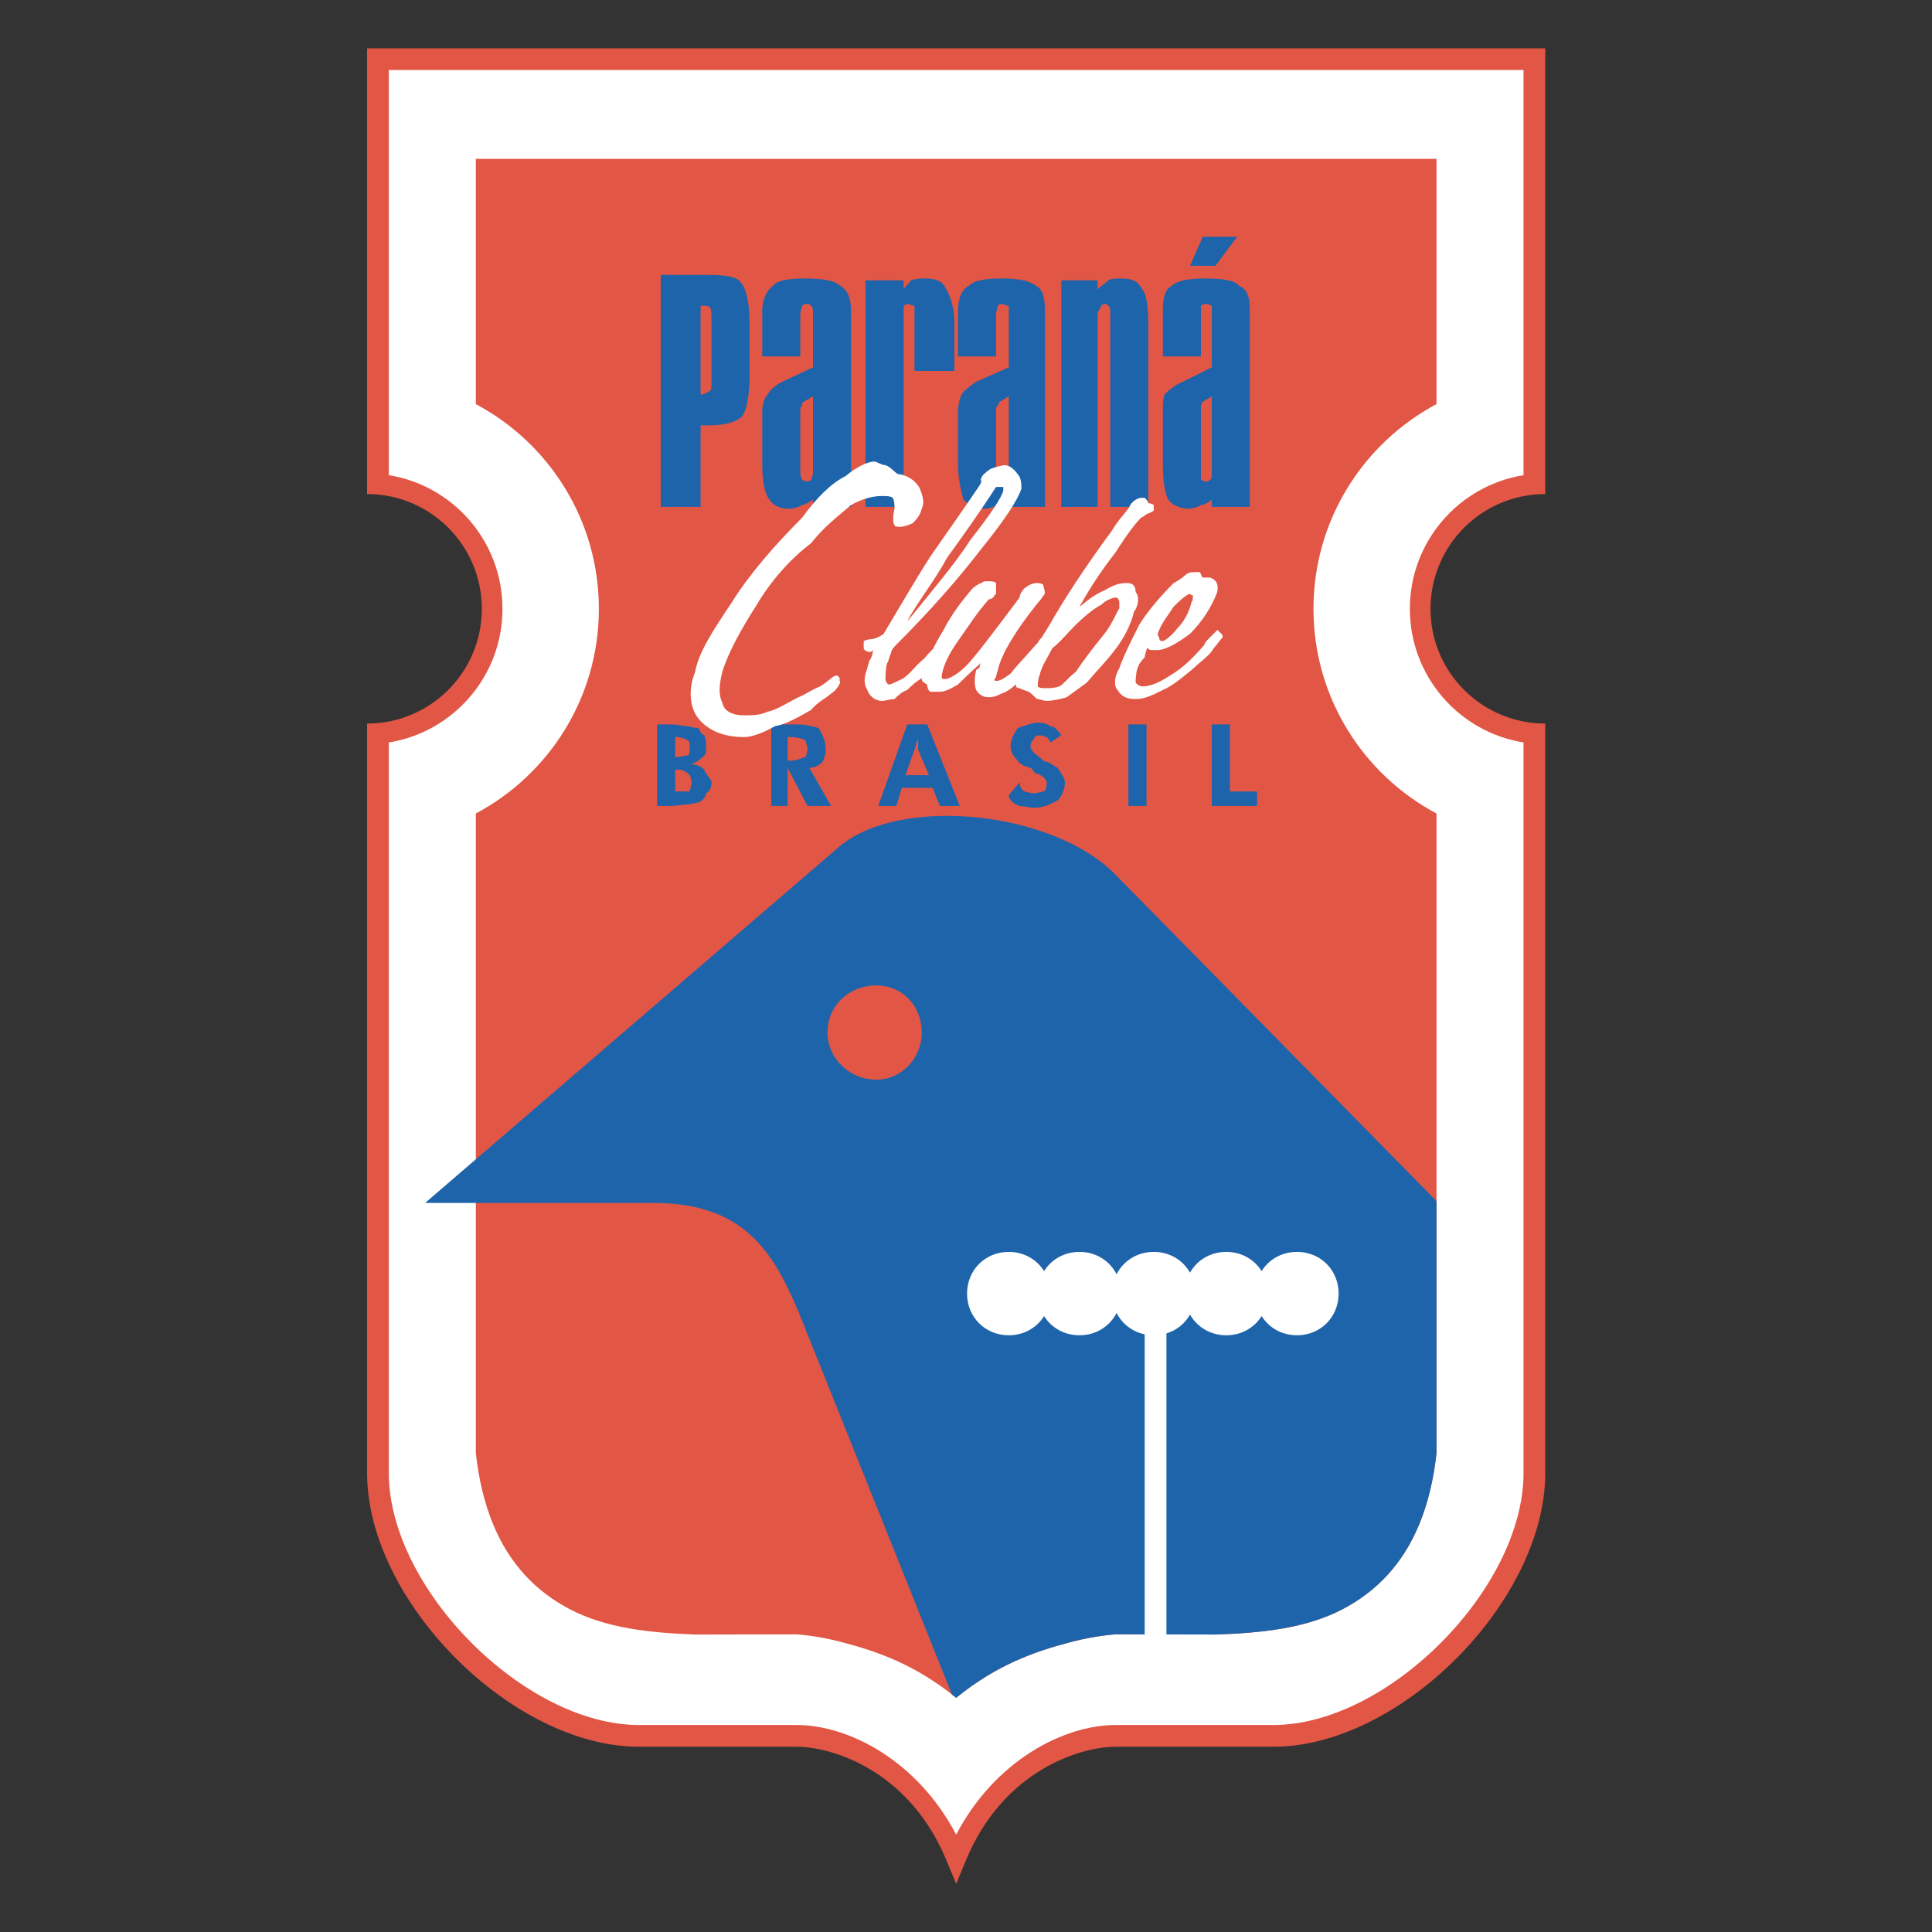<?xml version="1.0" encoding="UTF-8" standalone="no"?>
<svg
   xmlns:dc="http://purl.org/dc/elements/1.1/"
   xmlns:cc="http://creativecommons.org/ns#"
   xmlns:rdf="http://www.w3.org/1999/02/22-rdf-syntax-ns#"
   xmlns:svg="http://www.w3.org/2000/svg"
   xmlns="http://www.w3.org/2000/svg"
   xmlns:sodipodi="http://sodipodi.sourceforge.net/DTD/sodipodi-0.dtd"
   xmlns:inkscape="http://www.inkscape.org/namespaces/inkscape"
   version="1.1"
   id="Layer_1"
   x="0px"
   y="0px"
   viewBox="0 0 1000 1000"
   xml:space="preserve"
   sodipodi:docname="Parana.svg"
   width="1000"
   height="1000"
   inkscape:version="1.0.1 (3bc2e813f5, 2020-09-07)"><rect x="0" y="0" width="1000" height="1000" fill="#333333" stroke="none"/><defs
   id="defs27" /><sodipodi:namedview
   pagecolor="#ffffff"
   bordercolor="#666666"
   borderopacity="1"
   objecttolerance="10"
   gridtolerance="10"
   guidetolerance="10"
   inkscape:pageopacity="0"
   inkscape:pageshadow="2"
   inkscape:window-width="1920"
   inkscape:window-height="1017"
   id="namedview25"
   showgrid="false"
   inkscape:zoom="0.863"
   inkscape:cx="500"
   inkscape:cy="500"
   inkscape:window-x="-8"
   inkscape:window-y="-8"
   inkscape:window-maximized="1"
   inkscape:current-layer="Layer_1" />










<g
   id="g865"
   transform="matrix(4.524,0,0,4.524,221.21,-45.119)"><path
     style="fill:#e25645"
     d="m 127.898,15.5 v 51 c -7.25,0 -13.127,5.878 -13.127,13.129 0,7.251 5.877,13.128 13.127,13.128 v 85.745 c 0,14.639 -16.569,31.319 -31.106,31.319 H 78.75 c -4.052,0 -12.848,2.7 -17.102,12.923 L 60.5,225.5 59.353,222.744 C 55.097,212.521 46.304,209.821 42.25,209.821 H 24.209 c -14.537,0 -31.108,-16.681 -31.108,-31.319 V 92.757 C 0.352,92.757 6.23,86.88 6.23,79.629 6.23,72.378 0.352,66.5 -6.899,66.5 v -51 z"
     id="path2" /><path
     style="fill:#ffffff"
     d="m 125.413,17.986 v 46.352 c -7.373,1.19 -13.005,7.582 -13.005,15.291 0,7.71 5.632,14.102 13.005,15.292 v 83.581 c 0,13.203 -15.517,28.832 -28.621,28.832 H 78.75 c -5.965,0 -13.814,4.084 -18.25,12.539 -4.436,-8.455 -12.284,-12.539 -18.25,-12.539 H 24.209 c -13.105,0 -28.621,-15.629 -28.621,-28.832 V 94.921 C 2.961,93.731 8.593,87.339 8.593,79.629 8.593,71.92 2.961,65.528 -4.412,64.338 V 17.986 Z"
     id="path4" /><path
     style="fill:#e25645"
     d="m 115.458,28.149 v 28.059 c -8.375,4.458 -14.079,13.271 -14.079,23.421 0,10.149 5.704,18.963 14.079,23.421 v 73.163 c -0.34,3.109 -1.005,5.774 -1.937,8.06 -1.929,4.724 -5.008,7.809 -8.765,9.788 -4.192,2.211 -9.233,2.734 -14.464,2.922 L 78.75,196.96 c 0,0 -2.316,0.14 -5.105,0.876 -4.274,1.115 -8.525,2.639 -13.145,6.388 -4.618,-3.749 -8.869,-5.272 -13.144,-6.388 C 44.567,197.1 42.25,196.96 42.25,196.96 l -11.542,0.022 c -5.231,-0.188 -10.271,-0.711 -14.464,-2.922 -3.757,-1.979 -6.835,-5.064 -8.764,-9.788 -0.932,-2.285 -1.596,-4.95 -1.937,-8.06 V 103.05 C 13.917,98.592 19.621,89.779 19.621,79.629 19.621,69.479 13.917,60.666 5.543,56.208 V 28.149 Z"
     id="path6" /><path
     style="fill:#1e64ab"
     d="m 88.708,37.066 h 3.938 l -2.486,3.318 h -2.903 z m 5.388,8.503 v 22.398 h -4.353 v -0.829 c -0.208,0.208 -0.833,0.621 -1.243,0.621 -0.208,0.208 -1.042,0.416 -1.453,0.416 -0.832,0 -1.867,-0.416 -2.283,-1.037 -0.416,-0.83 -0.617,-2.281 -0.617,-4.15 v -6.013 c 0,-0.622 0,-1.452 0.201,-1.864 0.416,-0.417 1.041,-1.039 2.075,-1.452 L 89.743,52 v -6.431 -0.622 c -0.208,0 -0.416,-0.208 -0.416,-0.208 -0.619,0 -0.827,0.208 -0.827,0.208 v 1.038 4.771 h -4.354 v -5.187 c 0,-1.451 0.201,-2.486 1.033,-2.903 0.625,-0.621 2.077,-0.83 3.73,-0.83 2.076,0 3.527,0.209 3.943,0.83 1.037,0.417 1.244,1.452 1.244,2.903 m -4.353,9.749 -1.035,0.622 -0.208,0.414 v 0.418 0.204 7.052 0.83 c 0,0 0.208,0.207 0.827,0.207 l 0.208,-0.207 c 0.208,0 0.208,-0.414 0.208,-0.83 z M 82.486,46.815 V 67.968 H 78.131 V 45.569 c 0,-0.414 -0.208,-0.622 -0.208,-0.622 0,0 -0.208,-0.208 -0.416,-0.208 -0.208,0 -0.416,0.208 -0.416,0.208 0,0.208 -0.417,0.622 -0.417,1.038 V 67.967 H 72.528 V 42.045 h 4.146 v 1.038 c 0.417,-0.417 0.833,-0.624 1.249,-1.038 0.208,-0.209 1.035,-0.209 1.452,-0.209 1.036,0 1.868,0.209 2.279,1.039 0.623,0.621 0.832,2.072 0.832,4.354 V 46.815 Z M 70.661,45.569 v 22.398 h -4.146 v -0.829 c -0.414,0.208 -0.83,0.621 -1.246,0.621 -0.416,0.208 -1.037,0.416 -1.449,0.416 -1.243,0 -1.868,-0.416 -2.49,-1.037 -0.208,-0.83 -0.622,-2.281 -0.622,-4.15 v -6.013 c 0,-0.622 0.209,-1.452 0.414,-1.864 0.208,-0.417 1.038,-1.039 1.66,-1.452 L 66.516,52 v -6.431 -0.622 c -0.414,0 -0.623,-0.208 -0.83,-0.208 -0.207,0 -0.416,0.208 -0.416,0.208 0,0.208 -0.207,0.622 -0.207,1.038 v 4.771 h -4.354 v -5.187 c 0,-1.451 0.414,-2.486 1.244,-2.903 0.625,-0.621 1.868,-0.83 3.733,-0.83 1.866,0 3.112,0.209 3.939,0.83 0.833,0.417 1.036,1.452 1.036,2.903 m -4.145,9.749 -1.037,0.622 -0.209,0.413 c 0,0 -0.207,0.208 -0.207,0.418 v 0.204 7.052 c 0,0.416 0.207,0.83 0.207,0.83 0,0 0.209,0.207 0.416,0.207 0.207,0 0.416,-0.207 0.416,-0.207 0.414,0 0.414,-0.414 0.414,-0.83 z m -6.224,-8.503 v 5.598 H 55.729 V 45.57 44.948 c -0.413,0 -0.621,-0.208 -0.621,-0.208 -0.205,0 -0.621,0.208 -0.621,0.208 v 1.038 21.982 H 50.132 V 42.045 h 4.355 v 1.038 c 0.208,-0.417 0.621,-0.624 0.829,-1.038 0.622,-0.209 1.038,-0.209 1.66,-0.209 1.035,0 1.865,0.209 2.281,1.039 0.414,0.621 1.035,2.072 1.035,3.94 m -11.82,-1.246 v 22.398 h -4.354 v -0.829 c -0.208,0.208 -1.038,0.621 -1.246,0.621 -0.413,0.208 -0.83,0.416 -1.452,0.416 -1.243,0 -1.864,-0.416 -2.28,-1.037 -0.622,-0.83 -0.83,-2.281 -0.83,-4.15 v -6.013 c 0,-0.622 0.208,-1.452 0.621,-1.864 0.209,-0.417 0.83,-1.039 1.66,-1.452 L 44.118,52 v -6.431 c 0,-0.414 -0.208,-0.622 -0.208,-0.622 0,0 -0.208,-0.208 -0.416,-0.208 -0.414,0 -0.622,0.208 -0.622,0.208 0,0.208 -0.205,0.622 -0.205,1.038 v 4.771 H 38.31 v -5.187 c 0,-1.451 0.621,-2.486 1.246,-2.903 0.413,-0.621 1.864,-0.83 3.524,-0.83 2.073,0 3.524,0.209 4.149,0.83 0.83,0.417 1.243,1.452 1.243,2.903 m -4.354,9.749 -1.038,0.622 c -0.208,0 -0.208,0.413 -0.208,0.413 0,0 -0.205,0.208 -0.205,0.418 v 0.204 7.052 c 0,0.416 0.205,0.83 0.205,0.83 0,0 0.208,0.207 0.622,0.207 0.208,0 0.416,-0.207 0.416,-0.207 0,0 0.208,-0.414 0.208,-0.83 z"
     id="path8" /><path
     style="fill:#1e64ab"
     d="m 51.375,133.502 c -3.111,0 -5.597,-2.485 -5.597,-5.389 0,-3.114 2.486,-5.396 5.597,-5.396 2.904,0 5.185,2.282 5.185,5.396 0,2.904 -2.281,5.389 -5.185,5.389 M 78.75,110.069 c -7.048,-7.261 -24.471,-9.126 -31.521,-3.319 l -41.686,35.861 -5.806,4.994 h 5.806 20.326 c 10.368,0 13.687,5.599 16.59,12.444 l 17.563,43.806 c 0.159,0.122 0.319,0.242 0.478,0.368 4.619,-3.749 8.87,-5.272 13.145,-6.388 2.789,-0.736 5.105,-0.876 5.105,-0.876 l 11.543,0.022 c 5.23,-0.188 10.271,-0.711 14.464,-2.922 3.757,-1.979 6.836,-5.064 8.765,-9.788 0.932,-2.285 1.597,-4.95 1.937,-8.06 v -10.773 -18.042 z"
     id="path10" /><path
     style="fill:#1e64ab"
     d="m 26.698,41.424 h 5.184 c 2.282,0 3.525,0.204 3.941,0.829 0.622,0.622 1.035,2.281 1.035,4.562 v 6.223 c 0,2.486 -0.413,3.938 -0.83,4.563 -0.621,0.622 -1.864,1.035 -3.733,1.035 h -1.034 v 9.333 h -4.563 z m 4.563,3.523 v 10.164 h 0.205 c 0.208,0 0.829,-0.417 0.829,-0.417 0.209,0 0.209,-0.622 0.209,-1.035 v -7.052 c 0,-0.622 0,-1.452 -0.209,-1.452 0,-0.208 -0.621,-0.208 -0.829,-0.208 z"
     id="path12" /><path
     style="fill:#1e64ab"
     d="m 89.743,102.187 v -9.333 h 2.075 v 7.674 h 3.111 v 1.659 z m -9.54,-9.333 h 2.074 v 9.333 h -2.074 z m -13.687,8.089 1.244,-1.451 c 0,0.621 0.413,1.035 0.622,1.035 0,0 0.624,0.208 1.035,0.208 0.208,0 1.041,-0.208 1.041,-0.208 0.203,0 0.411,-0.414 0.411,-1.035 0,-0.209 -0.411,-0.831 -1.244,-1.038 -0.208,0 -0.417,-0.622 -0.619,-0.622 -0.833,-0.208 -1.454,-0.622 -1.454,-0.829 -0.62,-0.622 -0.829,-1.038 -0.829,-1.66 0,-0.83 0.416,-1.452 0.829,-2.073 0.621,-0.208 1.656,-0.621 2.282,-0.621 0.624,0 1.243,0.205 1.451,0.413 0.417,0 0.826,0.413 1.242,1.038 l -1.242,0.829 c 0,-0.208 -0.416,-0.624 -0.416,-0.624 -0.208,0 -0.411,-0.205 -0.827,-0.205 -0.417,0 -0.625,0.205 -0.625,0.413 -0.209,0.208 -0.411,0.416 -0.411,0.83 0,0.416 0.411,0.83 1.036,1.244 l 0.416,0.416 c 0.827,0.207 1.244,0.621 1.653,0.829 0.416,0.622 0.834,1.244 0.834,1.66 0,0.83 -0.418,1.656 -0.834,2.072 -0.826,0.414 -1.653,0.832 -2.694,0.832 -0.411,0 -1.244,-0.21 -1.657,-0.21 -0.621,-0.207 -1.244,-0.621 -1.244,-1.243 m -14.933,1.244 3.32,-9.333 h 2.281 l 3.733,9.333 h -2.282 l -0.829,-2.073 h -3.527 l -0.622,2.073 z m 5.806,-3.526 -1.243,-2.902 v -0.416 -1.038 c 0,0.416 -0.208,0.624 -0.208,0.624 0,0.414 -0.209,0.83 -0.209,0.83 l -1.034,2.902 z M 41.215,97.003 h 0.413 c 0.622,0 1.452,-0.416 1.66,-0.416 0,0 0.206,-0.622 0.206,-0.828 0,-0.416 -0.206,-0.83 -0.206,-1.038 -0.208,-0.208 -1.038,-0.416 -1.66,-0.416 h -0.413 z m 4.976,5.184 h -2.697 l -2.279,-4.354 v 4.354 h -1.867 v -9.333 h 2.902 c 1.038,0 1.868,0.208 2.49,0.416 0.413,0.621 0.83,1.451 0.83,2.489 0,0.414 -0.208,1.244 -0.417,1.451 -0.413,0.414 -1.035,0.622 -1.451,0.622 z m -19.909,0 v -9.333 h 1.659 c 0.622,0 1.452,0.208 1.866,0.208 0.208,0 0.624,0.208 1.245,0.208 0,0.205 0.414,0.83 0.622,0.83 0.208,0.413 0.208,0.829 0.208,1.243 0,0.622 0,1.038 -0.416,1.244 -0.414,0.416 -1.035,0.829 -1.451,0.829 0.829,0 1.246,0.208 1.659,0.624 0.208,0.621 0.83,1.036 0.83,1.452 0,0.621 -0.209,1.035 -0.622,1.243 0,0.413 -0.416,0.829 -0.83,1.038 -0.208,0 -0.829,0.205 -1.037,0.205 -0.414,0 -1.452,0.208 -2.282,0.208 H 27.32 26.282 Z m 2.073,-5.6 h 0.208 c 0.416,0 1.038,-0.206 1.244,-0.206 0.208,0 0.208,-0.416 0.208,-0.829 0,-0.623 0,-0.831 -0.208,-0.831 -0.206,-0.208 -0.828,-0.416 -1.244,-0.416 h -0.208 z m 0,3.94 h 0.416 1.244 c 0,-0.205 0.208,-0.621 0.208,-1.035 0,-0.416 -0.208,-0.831 -0.208,-0.831 -0.208,-0.207 -0.622,-0.621 -1.244,-0.621 h -0.416 z"
     id="path14" /><path
     style="fill:#ffffff"
     d="m 84.146,83.315 c 0.201,0 1.033,-0.621 1.658,-1.451 1.035,-1.039 1.452,-2.282 1.653,-3.111 0.209,0 0,-0.417 0.209,-0.622 -0.209,0 -0.41,-0.208 -0.41,-0.208 -0.21,0 -0.834,0.413 -1.868,1.452 -0.832,1.242 -1.451,2.073 -1.66,2.694 -0.207,0.416 -0.207,0.625 0,0.829 0.001,0.417 0.21,0.417 0.418,0.417 m -1.66,0.622 c -0.209,0.208 -0.416,1.038 -0.416,1.243 -0.209,0.209 -0.625,0.625 -0.827,1.246 -0.208,0.622 -0.208,1.452 -0.208,1.66 0.208,0.206 0.41,0.413 0.826,0.413 0.832,0 1.867,-0.413 3.111,-1.243 1.45,-0.83 2.694,-2.076 3.938,-3.527 0,-0.206 0.209,-0.413 0.625,-0.83 0.416,-0.413 0.832,-0.829 0.832,-0.829 0,0 0.203,0 0.203,0.208 0.416,0.208 0.416,0.417 0.416,0.621 -0.416,0.417 -0.619,0.83 -1.035,1.246 -0.416,0.83 -1.451,1.452 -2.284,2.281 -1.244,1.035 -2.487,2.073 -3.521,2.487 -1.25,0.624 -2.076,1.037 -3.111,1.037 -1.249,0 -1.66,-0.413 -2.077,-1.037 -0.416,-0.414 -0.416,-1.452 0.209,-2.487 0.416,-1.246 1.244,-2.903 2.278,-4.978 1.041,-1.661 2.492,-3.317 3.943,-4.769 0.416,-0.208 1.034,-0.625 1.242,-0.83 0.416,-0.416 0.827,-0.416 1.036,-0.416 h 0.625 c 0.208,0 0.208,0.416 0.416,0.621 h 0.827 c 0.625,0.209 1.035,0.625 0.832,1.66 -0.624,1.66 -1.659,3.319 -3.11,4.771 -1.659,1.243 -2.909,1.865 -3.735,1.865 h -0.625 c -0.41,0 -0.41,-0.206 -0.619,-0.414 h 0.209 z"
     id="path16" /><path
     style="fill:#ffffff"
     d="m 78.75,78.336 c 0.208,0 0.417,0.209 0.417,0.625 v 0.621 c -0.417,0.621 -0.833,1.866 -1.868,3.112 -1.035,1.242 -2.277,2.902 -3.111,4.146 -0.826,0.621 -1.451,1.452 -1.867,1.659 -0.618,0.209 -1.035,0.209 -1.451,0.209 -0.619,0 -0.827,0 -1.035,-0.209 0,-0.207 0,-0.83 0.208,-1.243 0.208,-1.038 0.827,-1.867 1.451,-3.111 0.827,-0.622 1.659,-1.659 2.694,-2.696 0.834,-0.831 2.076,-1.866 2.903,-2.282 0.624,-0.622 1.451,-0.831 1.659,-0.831 M 59.465,73.773 c 1.657,-2.281 3.734,-5.184 5.598,-8.087 h 0.623 0.207 V 66.1 c -0.207,0.83 -1.451,2.698 -3.732,5.602 -1.868,2.902 -4.562,6.014 -7.052,9.124 l -0.205,0.209 c 1.242,-2.282 3.107,-4.563 4.561,-7.262 m 23.021,-6.221 c 0,-0.205 -0.209,-0.413 -0.416,-0.622 h -0.416 c -0.209,0 -0.827,0.209 -1.243,0.83 -0.208,0.621 -1.244,1.451 -2.077,2.902 -2.902,3.941 -5.389,7.674 -7.257,10.993 -0.306,0.472 -0.587,0.917 -0.849,1.338 -0.133,0.097 -0.265,0.268 -0.395,0.529 l -0.209,0.206 c -1.243,1.451 -2.282,2.489 -2.902,3.319 -0.83,0.621 -1.244,0.83 -1.66,0.83 0,0 -0.209,0 -0.209,-0.209 0.209,0 0.209,-0.413 0.416,-1.038 0.416,-1.864 2.073,-4.562 4.564,-7.67 0.416,-0.416 0.624,-0.83 0.624,-0.83 0.411,-0.208 0,-1.037 0,-1.246 -0.208,-0.205 -0.624,-0.205 -0.833,-0.205 -0.208,0 -0.827,0.205 -1.036,0.414 -0.416,0.207 -0.829,0.829 -0.829,1.242 -2.49,3.319 -4.358,5.809 -5.6,7.261 -1.243,1.451 -2.489,2.072 -2.903,2.072 -0.208,0 -0.416,0 -0.416,-0.208 0,0 0,-0.413 0.208,-1.035 0.208,-0.621 0.622,-1.659 1.659,-3.11 1.039,-1.451 2.074,-3.112 3.524,-4.771 0.209,0 0.621,-0.209 0.621,-0.414 l 0.209,-0.208 V 76.68 c -0.209,-0.208 -0.621,-0.208 -1.035,-0.208 -0.207,0 -0.416,0 -0.625,0.208 -0.203,0 -0.825,0.414 -1.033,0.621 -1.247,1.452 -2.49,3.111 -3.32,4.769 -0.482,0.771 -0.872,1.494 -1.216,2.176 -0.418,0.377 -0.743,0.822 -1.065,1.144 -1.039,0.829 -1.66,1.867 -2.489,2.28 -0.414,0.209 -1.244,0.623 -1.452,0.623 -0.205,0 -0.413,-0.414 -0.413,-0.623 0,-0.208 0,-1.243 0.208,-1.864 0.205,-0.208 0.205,-0.83 0.413,-1.038 0,-0.416 0.413,-0.83 0.622,-1.038 3.732,-3.732 7.051,-7.465 9.745,-10.99 2.699,-3.318 4.15,-5.6 4.562,-6.842 0,-0.418 0,-1.248 -0.413,-1.66 -0.413,-0.623 -1.036,-1.039 -1.45,-1.039 -0.416,0 -1.039,0.208 -1.66,0.416 -0.621,0.414 -1.039,0.83 -1.039,1.035 -0.203,0.209 0,0.416 0,0.416 l -0.203,0.414 c -1.66,2.489 -3.734,5.393 -5.601,8.09 -1.869,2.903 -3.525,5.807 -5.393,8.917 -0.208,0.209 -1.038,0.621 -1.451,0.621 -0.414,0 -0.83,0.209 -0.83,0.209 v 0.829 c 0,0.206 0.416,0.414 0.621,0.414 h 0.209 l 0.208,-0.208 v 0.208 c 0,0.208 -0.208,0.83 -0.417,1.038 0,0.208 -0.205,0.621 -0.205,0.829 -0.416,1.035 -0.416,1.866 0,2.487 0.205,0.624 0.827,1.246 1.657,1.246 0.417,0 1.038,-0.209 1.451,-0.209 0.417,-0.413 0.831,-0.83 1.455,-1.037 0.391,-0.392 0.975,-0.964 1.74,-1.378 -0.025,0.048 -0.048,0.099 -0.083,0.134 0,0.209 0.208,0.417 0.624,0.623 0,0.416 0.205,0.828 0.414,0.828 h 1.037 c 0.414,0 1.036,-0.207 2.073,-0.828 0.383,-0.384 1.479,-1.478 2.627,-2.46 -0.06,0.128 -0.136,0.257 -0.136,0.386 0,0.208 -0.417,0.413 -0.417,0.413 -0.205,1.038 -0.205,1.661 0,2.282 0.417,0.624 0.829,0.829 1.45,0.829 0.621,0 1.037,-0.205 1.453,-0.413 0.519,-0.172 1.035,-0.492 1.672,-1.067 -0.006,0.01 -0.01,0.021 -0.015,0.03 0,0.207 0,0.416 0.417,0.416 0,0 0.413,0.205 1.038,0.412 0.41,0.209 0.827,0.83 1.036,0.83 0.208,0 0.624,0.209 1.035,0.209 0.624,0 1.658,-0.209 2.283,-0.417 0.828,-0.622 1.451,-1.034 2.279,-1.656 1.039,-1.246 2.491,-2.697 3.526,-4.149 1.036,-1.451 1.661,-2.902 1.869,-3.94 0.618,-0.83 0.618,-1.865 0.208,-2.281 0,-0.83 -0.416,-1.035 -1.041,-1.035 -0.827,0 -1.452,0.205 -2.487,0.826 -0.974,0.393 -1.774,0.972 -2.901,1.904 1.381,-2.51 2.764,-4.48 4.145,-6.258 1.453,-2.281 2.285,-3.316 2.904,-3.941 0,0 0.416,-0.205 0.623,-0.413 0.619,-0.208 0.828,-0.417 0.828,-0.417 V 67.76 c 0.002,0 -0.207,-0.208 -0.617,-0.208"
     id="path18" /><path
     style="fill:#ffffff"
     d="m 54.073,64.236 c 1.035,0.207 1.865,0.828 2.281,1.66 0.206,0.62 0.622,1.45 0.206,2.279 -0.206,0.83 -0.622,1.244 -1.036,1.66 -0.416,0.205 -1.037,0.413 -1.451,0.413 -0.208,0 -0.625,0 -0.625,-0.208 -0.205,-0.205 -0.205,-1.035 0,-1.865 0,-0.416 0,-0.829 -0.205,-1.246 -0.208,-0.205 -0.829,-0.205 -1.246,-0.205 -0.83,0 -2.073,0.205 -3.525,1.035 -1.451,1.246 -3.11,2.489 -4.562,4.357 -2.49,1.865 -4.77,4.563 -6.222,7.049 -1.865,2.903 -3.319,5.601 -3.941,7.674 -0.413,1.659 -0.413,2.697 0,3.526 0.208,1.035 1.247,1.452 2.49,1.452 0.829,0 1.868,0 2.694,-0.417 1.038,-0.205 2.284,-1.035 3.528,-1.659 0.621,-0.205 1.451,-0.829 2.489,-1.243 1.035,-0.621 1.451,-1.243 1.865,-1.243 0.208,0 0.416,0.413 0.416,0.413 -0.208,0 0,0.209 0,0.417 -0.208,0.413 -0.416,0.827 -1.038,1.243 -0.413,0.413 -1.66,1.037 -2.281,1.867 -1.451,0.827 -2.903,1.657 -4.149,1.865 -1.451,0.829 -2.695,1.243 -3.524,1.243 -2.49,0 -4.15,-0.83 -5.185,-2.072 -1.037,-1.245 -1.245,-3.319 -0.416,-5.393 0.416,-2.281 2.076,-4.771 4.15,-7.879 2.072,-3.319 4.975,-6.639 8.086,-9.75 1.659,-2.281 3.319,-3.938 4.979,-4.768 1.243,-1.038 2.489,-1.659 3.316,-1.659 0.208,0 0.83,0.413 1.247,0.413 0.621,0.208 1.034,0.83 1.451,1.039 h 0.208 z"
     id="path20" /><path
     style="fill:#ffffff"
     d="m 104.257,157.975 c 0,2.694 -2.069,4.77 -4.764,4.77 -1.741,0 -3.216,-0.864 -4.046,-2.197 -0.832,1.333 -2.309,2.197 -4.045,2.197 -1.811,0 -3.338,-0.939 -4.147,-2.371 -0.583,1.029 -1.532,1.806 -2.698,2.158 v 36.296 h -2.488 v -36.192 c -1.424,-0.298 -2.584,-1.203 -3.215,-2.452 -0.778,1.539 -2.359,2.561 -4.25,2.561 -1.735,0 -3.211,-0.864 -4.045,-2.199 -0.832,1.335 -2.309,2.199 -4.043,2.199 -2.695,0 -4.769,-2.075 -4.769,-4.77 0,-2.695 2.073,-4.77 4.769,-4.77 1.734,0 3.211,0.865 4.043,2.198 0.834,-1.333 2.31,-2.198 4.045,-2.198 1.891,0 3.472,1.021 4.25,2.561 0.779,-1.54 2.361,-2.561 4.252,-2.561 1.813,0 3.34,0.938 4.149,2.371 0.81,-1.433 2.337,-2.371 4.147,-2.371 1.736,0 3.213,0.864 4.045,2.197 0.83,-1.333 2.305,-2.197 4.046,-2.197 2.695,-0.001 4.764,2.074 4.764,4.77"
     id="path22" /></g>
</svg>
